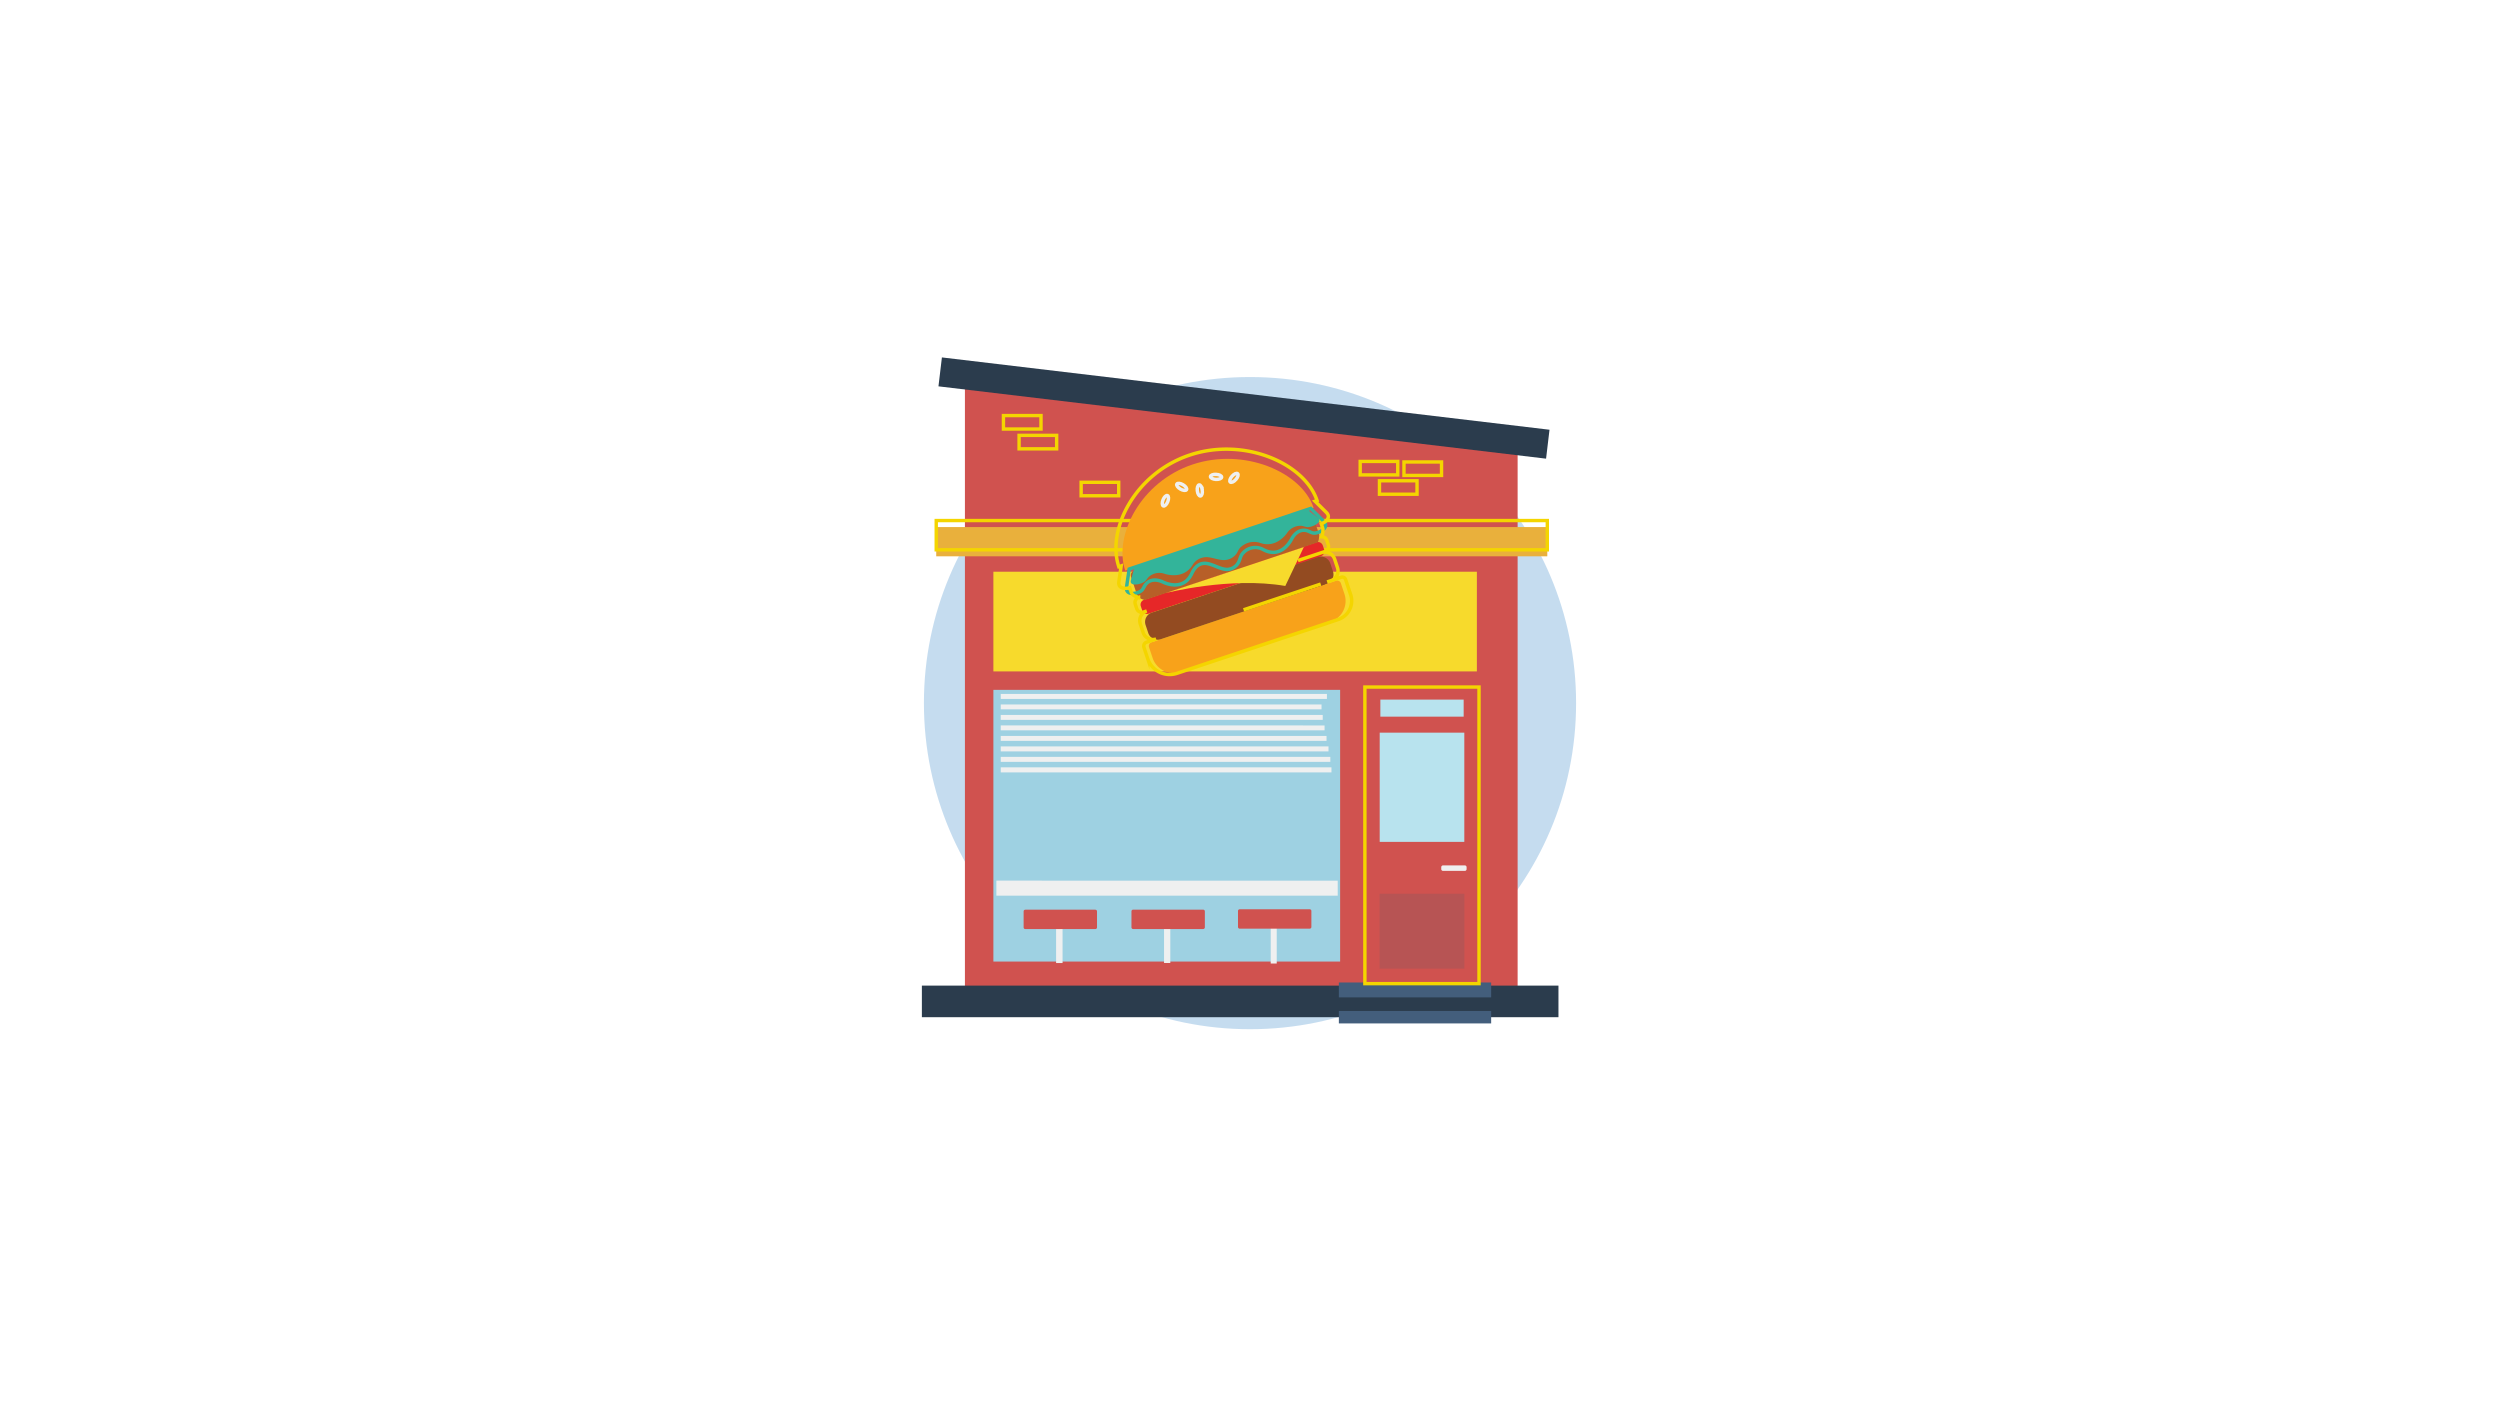 <svg xmlns="http://www.w3.org/2000/svg" xmlns:xlink="http://www.w3.org/1999/xlink" width="736" height="414" viewBox="0 0 736 414"><defs><clipPath id="a"><path d="M0,0H736V414H0Z"/></clipPath></defs><g transform="translate(-272 -674)"><g transform="translate(403 272)"><circle cx="96" cy="96" r="96" transform="translate(141 513)" fill="#c5dcef"/></g><g transform="translate(272 674)" clip-path="url(#a)"><path d="M903.777,467.483H741.06V286.969l162.717,17.025Z" transform="translate(-456.987 -176.964)" fill="#d0524f"/><g transform="translate(295.414 122.338)"><path d="M781.7,323.106H770.645v-3.964H781.7Zm4.607,5.834h-11.06v-3.964h11.06Zm100.417,7.677H875.669v-3.964h11.059v3.964Zm5.681,5.681h-11.06v-3.964h11.06Zm7.214-5.528h-11.06v-3.964h11.06Zm-95.041,5.988h-11.06V338.8h11.06Z" transform="translate(-770.645 -319.142)" fill="none" stroke="#f4d500" stroke-miterlimit="10" stroke-width="1"/></g><path d="M708,766.246H895.411v-9.3H708Z" transform="translate(-436.6 -466.783)" fill="#2b3c4d"/><path d="M1073.082,758.929h-44.837v-4.386h44.837Zm0,7.667h-44.837v-3.664h44.837Z" transform="translate(-634.084 -465.301)" fill="#435e7c"/><path d="M721.753,274.5l-1.014,8.515,178.879,21.29,1.013-8.516Z" transform="translate(-444.456 -169.275)" fill="#2b3c4d"/><path d="M898.926,404.785h-179.9v8.61h179.9v-8.611Z" transform="translate(-443.399 -249.617)" fill="#e9b03c"/><path d="M-54.752-11.231h-179.9v8.611h179.9Z" transform="translate(510.28 164.481)" fill="none" stroke="#f4d500" stroke-miterlimit="10" stroke-width="1.001"/><path d="M865,609.8H762.92V529.812H865Z" transform="translate(-470.467 -326.717)" fill="#9ed1e2"/><path d="M865.708,680.762H765.216v-4.433H865.708Z" transform="translate(-471.883 -417.07)" fill="#eff0f0"/><path d="M-.25-2.918h-.823v-9.591H-.25Z" transform="translate(375.643 286.103)" fill="none" stroke="#eff0f0" stroke-miterlimit="10" stroke-width="0.952"/><path d="M971.888,704.037H951.281a.5.5,0,0,1-.5-.5v-4.709a.5.5,0,0,1,.5-.5h20.607a.5.5,0,0,1,.5.5v4.709A.5.5,0,0,1,971.888,704.037Z" transform="translate(-586.316 -430.637)" fill="#d0524f"/><path d="M-.264-2.906H-1.13v-9.548h.866Z" transform="translate(344.314 285.923)" fill="none" stroke="#eff0f0" stroke-miterlimit="10" stroke-width="0.975"/><path d="M890.07,704.321H869.463a.5.5,0,0,1-.5-.5v-4.709a.5.5,0,0,1,.5-.5H890.07a.5.5,0,0,1,.5.5v4.709A.5.5,0,0,1,890.07,704.321Z" transform="translate(-535.861 -430.812)" fill="#d0524f"/><path d="M-.275-2.895h-.905V-12.4h.905Z" transform="translate(312.597 285.916)" fill="none" stroke="#eff0f0" stroke-miterlimit="10" stroke-width="0.995"/><path d="M807.247,704.358H786.64a.5.5,0,0,1-.5-.5V699.15a.5.5,0,0,1,.5-.5h20.607a.5.5,0,0,1,.5.5v4.709A.5.5,0,0,1,807.247,704.358Z" transform="translate(-484.787 -430.835)" fill="#d0524f"/><path d="M905.259,468.43H762.92V439.083H905.259Z" transform="translate(-470.467 -270.768)" fill="#f7da2c"/><path d="M864.6,532.95H768.572v1.462H864.6V532.95Zm-1.587,3.1H768.572v1.438h94.445Zm.353,3.086h-94.8v1.444h94.8v-1.444Zm.537,3.084H768.572v1.452h95.334V542.22Zm.579,3.084H768.572v1.461h95.913V545.3Zm.579,3.084H768.572v1.469h96.491v-1.469Zm.533,3.085H768.572v1.478H865.6v-1.478Zm.341,3.086H768.572v1.483h97.366Z" transform="translate(-473.953 -328.653)" fill="#eff0f0"/><g transform="translate(330.458 135.089)"><path d="M935.833,458,891.6,472.761a6.471,6.471,0,0,1-8.162-4.077l-1.063-3.186a1.148,1.148,0,0,1,.723-1.448l54.3-18.123a1.148,1.148,0,0,1,1.448.723l1.063,3.186A6.471,6.471,0,0,1,935.833,458Z" transform="translate(-874.555 -410.041)" fill="#f8a21a"/><path d="M927.713,416.346l-50.748,16.938a1.5,1.5,0,0,0-.943,1.887l.418,1.251a1.5,1.5,0,0,0,1.887.943l50.748-16.939a1.5,1.5,0,0,0,.943-1.887l-.418-1.251a1.5,1.5,0,0,0-1.887-.943Z" transform="translate(-870.625 -391.788)" fill="#e62728"/><path d="M1003.22,438.234l4.958-1.654a3.492,3.492,0,0,0,2.2-4.405l-.412-1.235a3.485,3.485,0,0,0-2.473-2.273c.1,3.74-2.375,7.358-4.273,9.567Z" transform="translate(-949.11 -399.433)" fill="#8b401f"/><path d="M923.479,402.515l-50.956,17.008c-1.223-.385-2.01-.778-2.251-1.5l-1.793-5.373a1.386,1.386,0,0,1,.874-1.749l50.954-17.008a1.386,1.386,0,0,1,1.749.873l1.793,5.373a4.517,4.517,0,0,1-.371,2.375Z" transform="translate(-865.976 -377.946)" fill="#b75f28"/><path d="M862.867,385.3c-3.482-10.433,4.591-26.154,19.842-31.245s32.132,2.3,35.615,12.734L862.867,385.3Z" transform="translate(-862.064 -352.405)" fill="#f8a21a"/><path d="M932.931,435.5l-48.94,16.336a2.874,2.874,0,0,1-3.625-1.811l-.8-2.4A2.875,2.875,0,0,1,881.375,444l48.94-16.335a2.874,2.874,0,0,1,3.625,1.811l.8,2.4a2.874,2.874,0,0,1-1.811,3.625Z" transform="translate(-872.765 -398.725)" fill="#934b21"/><path d="M930.482,431.586l5.46-11.458-40.66,13.551s18.933-4.9,35.2-2.093Z" transform="translate(-882.549 -394.168)" fill="#f7da2c"/><path d="M923.516,393.639l-3.257-2.505-23.909,7.981-2.9.967-23.909,7.98-1.1,3.959c-.563,2.03,3.21,1.2,4.2.274.4-.38.647-.851,1.034-1.238a4.693,4.693,0,0,1,4.644-.946s5.328,1.963,8.2-2.442a4.747,4.747,0,0,1,4.355-2.442c1.806.1,3.432.949,5.283.853a4.642,4.642,0,0,0,3.24-1.709c.514-.626.647-1.373,1.244-1.954a5.732,5.732,0,0,1,5.807-1.4c4.939,1.8,8.021-2.972,8.021-2.972a4.694,4.694,0,0,1,4.282-2.032c.541.077,1.019.308,1.57.369,1.35.149,4.863-1.457,3.194-2.741Z" transform="translate(-865.964 -376.288)" fill="#33b49a"/></g><path d="M923.2,394.265l-3.816-3.789-25.2,8.411-3.054,1.019-25.2,8.411-.775,5.321c-.4,2.728,3.626,1.995,4.605.823.4-.479.614-1.1.994-1.59,1.232-1.591,3.206-1.561,4.959-.8,0,0,6.015,3.265,8.672-2.479.887-1.918,2.3-3.261,4.485-2.889,1.979.336,3.841,1.669,5.847,1.735a3.881,3.881,0,0,0,3.348-2c.494-.8.559-1.817,1.148-2.551a4.814,4.814,0,0,1,6.177-1.3c5.574,3,8.422-3.226,8.422-3.226.948-1.657,2.508-2.867,4.448-2.335.6.164,1.143.531,1.75.674C921.5,398.038,925.158,396.207,923.2,394.265Z" transform="translate(-533.498 -240.793)" fill="none" stroke="#33b49a" stroke-miterlimit="10" stroke-width="1.02"/><path d="M926.156,387.8l-.322-.966h0l-.487-1.459-.689-2.064a1.026,1.026,0,0,0-1.294-.647l-1.425.475-2.719.908h0l1.154-.385a3.025,3.025,0,0,0,1.906-3.815l-.845-2.53a3.023,3.023,0,0,0-3.815-1.905l-6.975,2.328,7.926-2.646a1.574,1.574,0,0,0,.992-1.985l-.439-1.317a1.57,1.57,0,0,0-1.53-1.064,4.47,4.47,0,0,0,.368-2.416l-.461-1.379c1.516-.582,2.915-1.938,1.493-3.351l-3.317-3.294.586-.2c-3.664-10.979-21.43-18.757-37.478-13.4s-24.544,21.9-20.88,32.88l.683-.229-.674,4.626c-.289,1.984,1.644,2.228,3.206,1.782l.461,1.379c.237.712.985,1.119,2.138,1.5a1.573,1.573,0,0,0-.976,1.978l.439,1.316a1.574,1.574,0,0,0,1.986.992l.951-.318a3.025,3.025,0,0,0-1.9,3.816l.844,2.53a3.025,3.025,0,0,0,3.815,1.905l-2.819.941a1.208,1.208,0,0,0-.761,1.523l1.119,3.353a6.809,6.809,0,0,0,8.59,4.29l18.575-6.2,15.583-5.2,12.385-4.134.966-.323a5.787,5.787,0,0,0,3.647-7.3Zm-10.385-2.6,1.572-.524-22.72,7.583,21.148-7.059Z" transform="translate(-528.52 -212.722)" fill="none" stroke="#f4d500" stroke-miterlimit="10" stroke-width="1.02"/><g transform="translate(342.174 139.359)"><path d="M894.241,371.882c-.334.845-.916,1.407-1.3,1.256s-.422-.959-.088-1.8.916-1.407,1.3-1.255S894.575,371.038,894.241,371.882Zm20.044-6.516c-.6.68-1.341,1.01-1.649.737s-.07-1.045.533-1.726,1.341-1.01,1.649-.737.07,1.045-.533,1.725Zm-9.867,3.123c.1.9-.147,1.672-.556,1.719s-.823-.648-.925-1.551.147-1.672.556-1.718S904.315,367.587,904.417,368.49Zm-5.7-1.609c.785.457,1.254,1.116,1.047,1.472s-1.012.273-1.8-.184-1.254-1.116-1.047-1.471,1.012-.274,1.8.183Zm9.783-3.047c.907.051,1.624.425,1.6.836s-.777.7-1.684.652-1.624-.425-1.6-.836S907.591,363.783,908.5,363.834Z" transform="translate(-892.628 -363.546)" fill="none" stroke="#eff0f0" stroke-miterlimit="10" stroke-width="1.02"/></g><path d="M1081.835,614.968h-33.6v-87.32h33.6Z" transform="translate(-646.415 -325.383)" fill="none" stroke="#f4d500" stroke-miterlimit="10" stroke-width="1"/><path d="M1084.5,708.455h-24.969V686.406H1084.5Z" transform="translate(-653.379 -423.284)" fill="#b75454"/><path d="M1084.522,579.186h-24.907V547.03h24.907Zm-.192-36.867h-24.523V537.3h24.523Z" transform="translate(-653.429 -331.337)" fill="#b8e3ee"/><path d="M1106.88,665.7v-.535a.533.533,0,0,1,.52-.543h6.426a.533.533,0,0,1,.519.543v.535a.533.533,0,0,1-.519.543H1107.4A.533.533,0,0,1,1106.88,665.7Z" transform="translate(-682.576 -409.85)" fill="#eff0f0"/></g></g></svg>